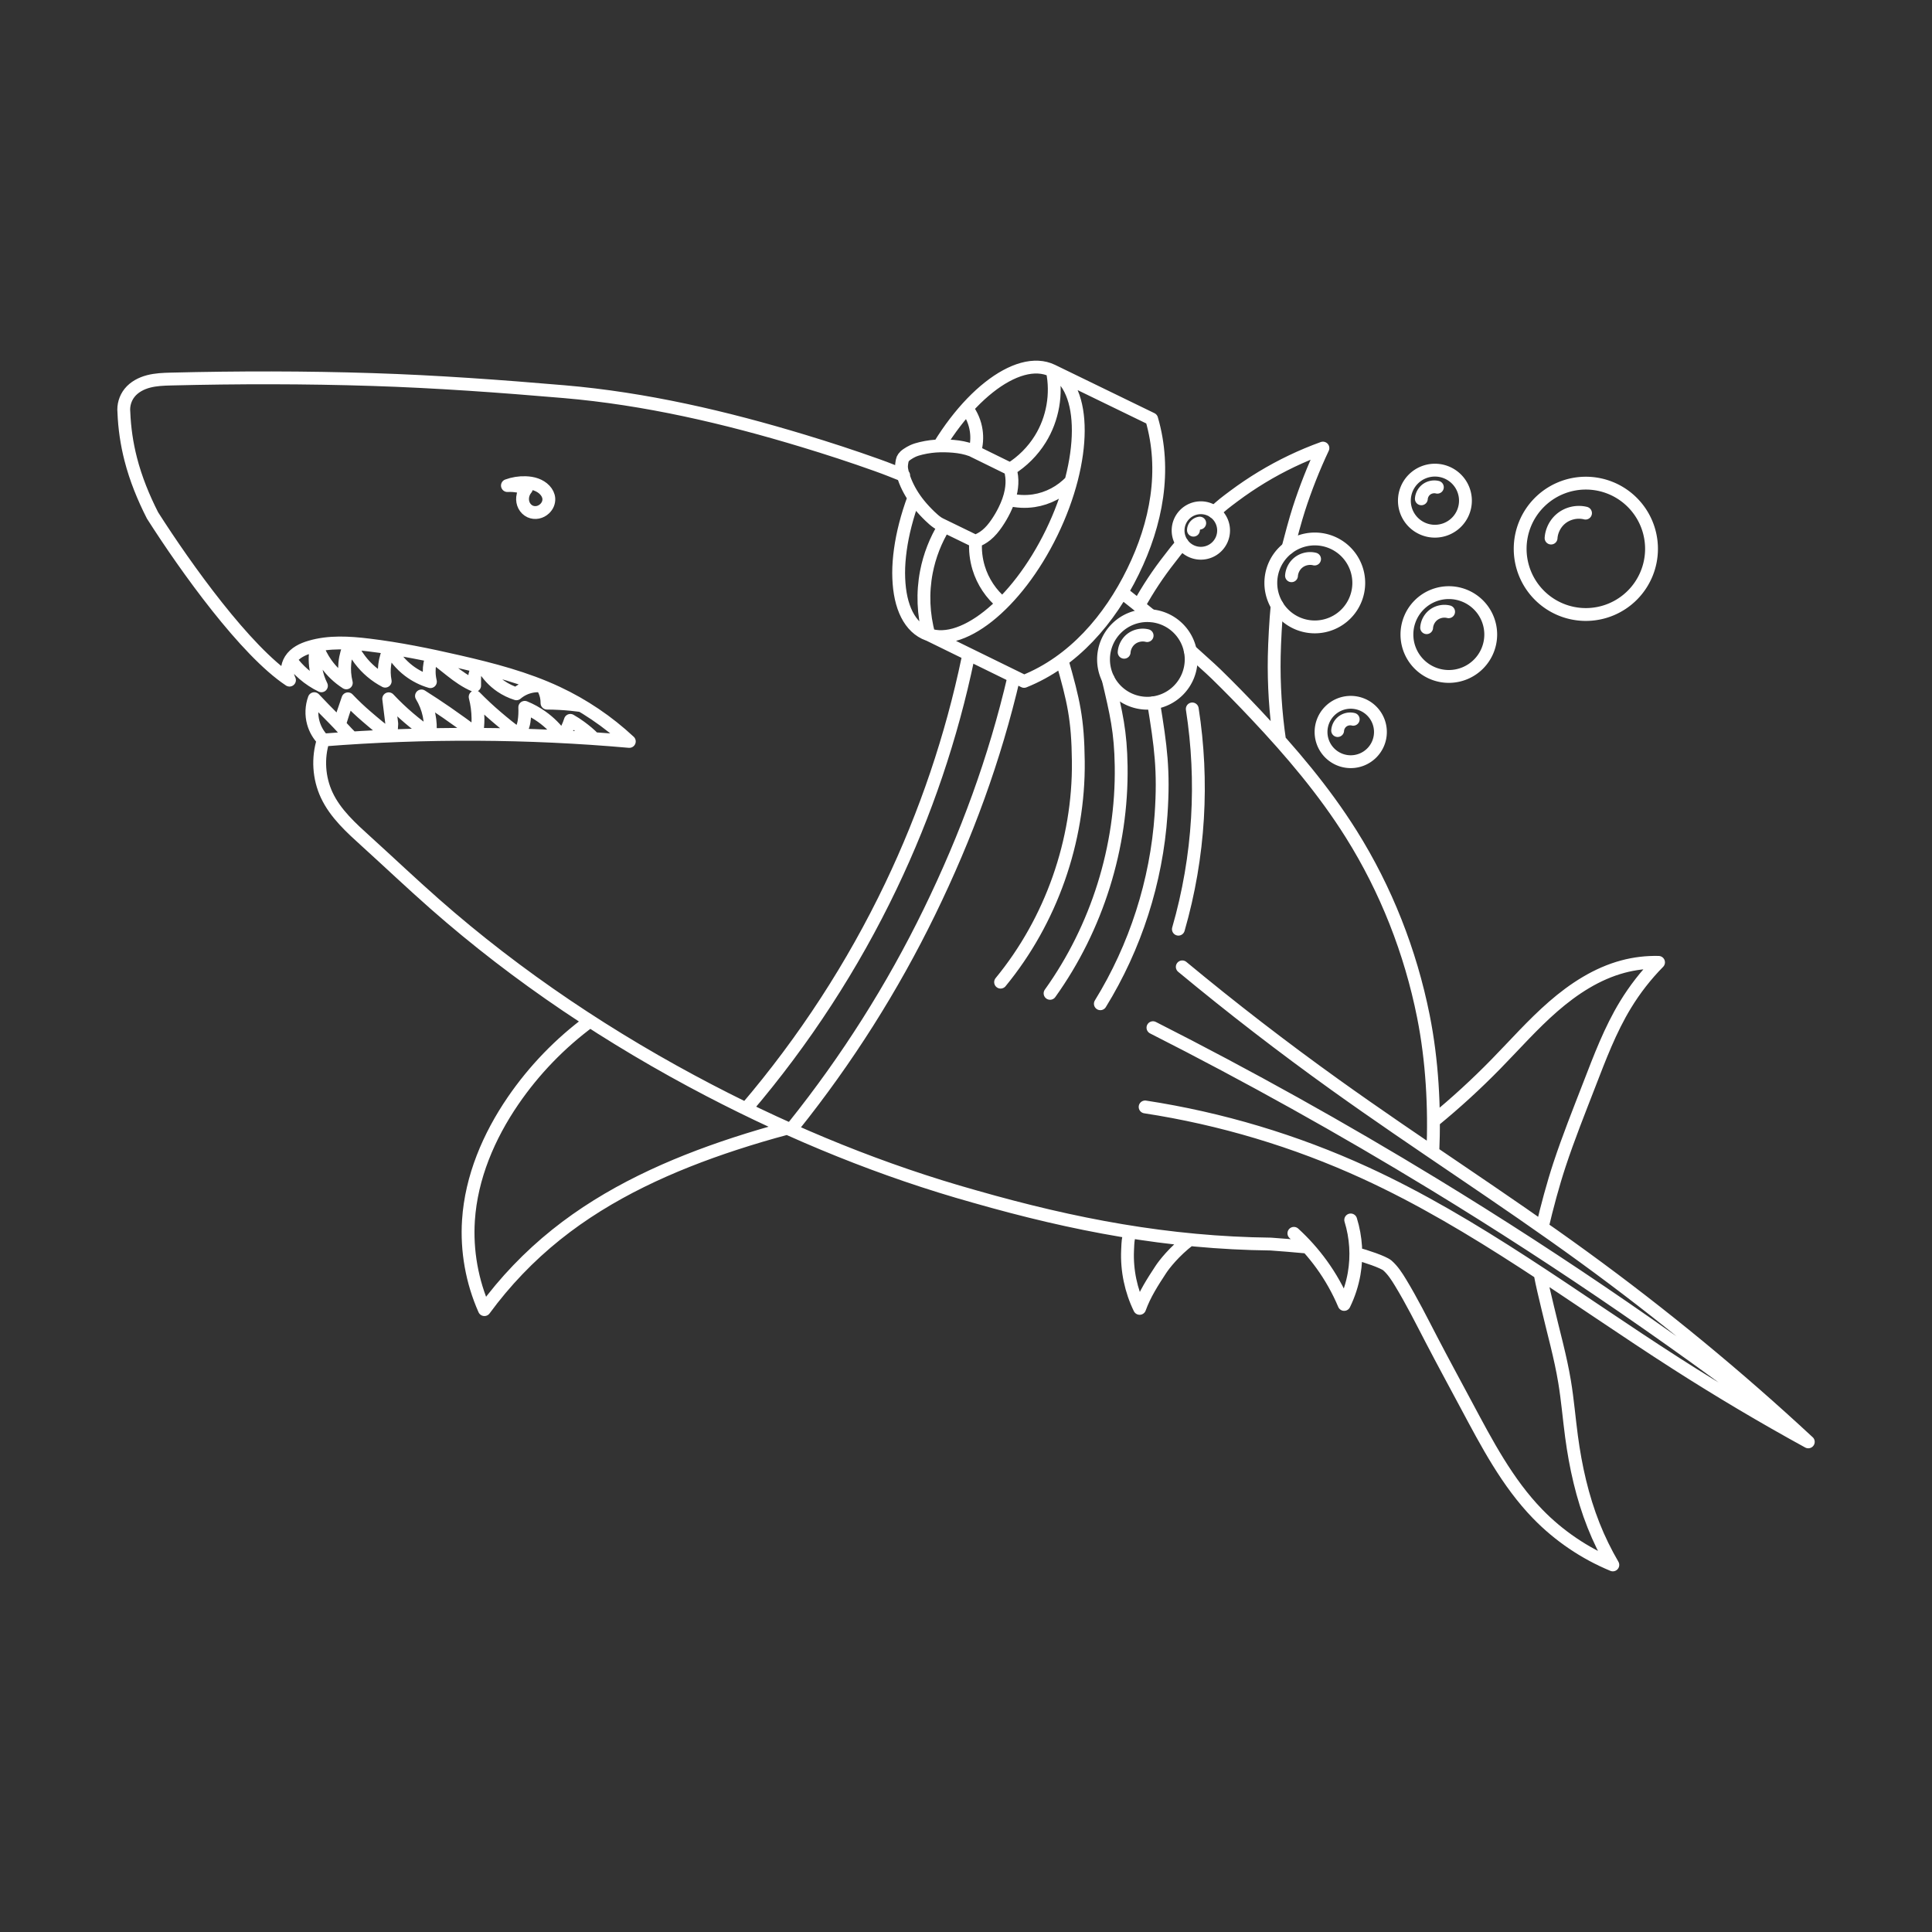 <?xml version="1.0" encoding="UTF-8" standalone="no"?>
<svg
   width="512"
   height="512"
   viewBox="0 0 135.467 135.467"
   version="1.1"
   id="svg8"
   inkscape:version="1.1.2 (b8e25be8, 2022-02-05)"
   sodipodi:docname="icon-white.svg"
   inkscape:export-filename="/Users/amitanbar-evan/DerpyDerp/Robotics/2021-MATE/SharkDesign.png"
   inkscape:export-xdpi="96"
   inkscape:export-ydpi="96"
   xmlns:inkscape="http://www.inkscape.org/namespaces/inkscape"
   xmlns:sodipodi="http://sodipodi.sourceforge.net/DTD/sodipodi-0.dtd"
   xmlns="http://www.w3.org/2000/svg"
   xmlns:svg="http://www.w3.org/2000/svg"
   xmlns:rdf="http://www.w3.org/1999/02/22-rdf-syntax-ns#"
   xmlns:cc="http://creativecommons.org/ns#"
   xmlns:dc="http://purl.org/dc/elements/1.1/">
  <rect x="0" y="0" width="135.467" height="135.467" fill="#333333" stroke="none"/>
  <defs
     id="defs2">
    <inkscape:path-effect
       lpeversion="1"
       is_visible="true"
       id="path-effect1715"
       effect="spiro" />
    <inkscape:path-effect
       lpeversion="1"
       is_visible="true"
       id="path-effect956"
       effect="spiro" />
    <inkscape:path-effect
       lpeversion="1"
       is_visible="true"
       id="path-effect128"
       effect="spiro" />
    <inkscape:path-effect
       lpeversion="1"
       is_visible="true"
       id="path-effect124"
       effect="spiro" />
    <inkscape:path-effect
       effect="spiro"
       id="path-effect1139"
       is_visible="true"
       lpeversion="1" />
    <inkscape:path-effect
       effect="spiro"
       id="path-effect1135"
       is_visible="true"
       lpeversion="1" />
    <inkscape:path-effect
       effect="spiro"
       id="path-effect1115"
       is_visible="true"
       lpeversion="1" />
    <inkscape:path-effect
       effect="spiro"
       id="path-effect982"
       is_visible="true"
       lpeversion="1" />
    <inkscape:path-effect
       effect="spiro"
       id="path-effect972"
       is_visible="true"
       lpeversion="1" />
    <inkscape:path-effect
       lpeversion="1"
       is_visible="true"
       id="path-effect1319"
       effect="spiro" />
    <inkscape:path-effect
       lpeversion="1"
       is_visible="true"
       id="path-effect1315"
       effect="spiro" />
    <inkscape:path-effect
       lpeversion="1"
       is_visible="true"
       id="path-effect1311"
       effect="spiro" />
    <inkscape:path-effect
       lpeversion="1"
       is_visible="true"
       id="path-effect1307"
       effect="spiro" />
    <inkscape:path-effect
       lpeversion="1"
       is_visible="true"
       id="path-effect1303"
       effect="spiro" />
    <inkscape:path-effect
       lpeversion="1"
       is_visible="true"
       id="path-effect1252"
       effect="spiro" />
    <inkscape:path-effect
       lpeversion="1"
       is_visible="true"
       id="path-effect1248"
       effect="spiro" />
    <inkscape:path-effect
       lpeversion="1"
       is_visible="true"
       id="path-effect1244"
       effect="spiro" />
    <inkscape:path-effect
       lpeversion="1"
       is_visible="true"
       id="path-effect1240"
       effect="spiro" />
    <inkscape:path-effect
       lpeversion="1"
       is_visible="true"
       id="path-effect1236"
       effect="spiro" />
    <inkscape:path-effect
       lpeversion="1"
       is_visible="true"
       id="path-effect1232"
       effect="spiro" />
    <inkscape:path-effect
       lpeversion="1"
       is_visible="true"
       id="path-effect1228"
       effect="spiro" />
    <inkscape:path-effect
       lpeversion="1"
       is_visible="true"
       id="path-effect1224"
       effect="spiro" />
    <inkscape:path-effect
       lpeversion="1"
       is_visible="true"
       id="path-effect1203"
       effect="spiro" />
    <inkscape:path-effect
       lpeversion="1"
       is_visible="true"
       id="path-effect1149"
       effect="spiro" />
    <inkscape:path-effect
       lpeversion="1"
       is_visible="true"
       id="path-effect1144"
       effect="spiro" />
    <inkscape:path-effect
       lpeversion="1"
       is_visible="true"
       id="path-effect1124"
       effect="spiro" />
    <inkscape:path-effect
       lpeversion="1"
       is_visible="true"
       id="path-effect1118"
       effect="spiro" />
    <inkscape:path-effect
       lpeversion="1"
       is_visible="true"
       id="path-effect1114"
       effect="spiro" />
    <inkscape:path-effect
       lpeversion="1"
       is_visible="true"
       id="path-effect1110"
       effect="spiro" />
    <inkscape:path-effect
       lpeversion="1"
       is_visible="true"
       id="path-effect1106"
       effect="spiro" />
    <inkscape:path-effect
       lpeversion="1"
       is_visible="true"
       id="path-effect1082"
       effect="spiro" />
    <inkscape:path-effect
       lpeversion="1"
       is_visible="true"
       id="path-effect951"
       effect="spiro" />
    <inkscape:path-effect
       lpeversion="1"
       is_visible="true"
       id="path-effect109"
       effect="spiro" />
    <inkscape:path-effect
       effect="spiro"
       id="path-effect1256"
       is_visible="true"
       lpeversion="1" />
    <inkscape:path-effect
       effect="spiro"
       id="path-effect1245"
       is_visible="true"
       lpeversion="1" />
    <inkscape:path-effect
       effect="spiro"
       id="path-effect1201"
       is_visible="true"
       lpeversion="1" />
    <inkscape:path-effect
       lpeversion="1"
       is_visible="true"
       id="path-effect1147"
       effect="spiro" />
    <inkscape:path-effect
       lpeversion="1"
       is_visible="true"
       id="path-effect1105"
       effect="spiro" />
    <inkscape:path-effect
       effect="spiro"
       id="path-effect1008"
       is_visible="true"
       lpeversion="1" />
    <inkscape:path-effect
       effect="spiro"
       id="path-effect931"
       is_visible="true"
       lpeversion="1" />
    <inkscape:path-effect
       effect="spiro"
       id="path-effect927"
       is_visible="true"
       lpeversion="1" />
    <inkscape:path-effect
       effect="spiro"
       id="path-effect923"
       is_visible="true"
       lpeversion="1" />
    <inkscape:path-effect
       effect="spiro"
       id="path-effect919"
       is_visible="true"
       lpeversion="1" />
    <inkscape:path-effect
       effect="spiro"
       id="path-effect915"
       is_visible="true"
       lpeversion="1" />
    <inkscape:path-effect
       effect="spiro"
       id="path-effect83"
       is_visible="true"
       lpeversion="1" />
    <inkscape:path-effect
       effect="spiro"
       id="path-effect79"
       is_visible="true"
       lpeversion="1" />
    <inkscape:path-effect
       effect="spiro"
       id="path-effect75"
       is_visible="true"
       lpeversion="1" />
    <inkscape:path-effect
       effect="spiro"
       id="path-effect70"
       is_visible="true"
       lpeversion="1" />
    <inkscape:path-effect
       effect="spiro"
       id="path-effect66"
       is_visible="true"
       lpeversion="1" />
    <inkscape:path-effect
       effect="spiro"
       id="path-effect62"
       is_visible="true"
       lpeversion="1" />
    <inkscape:path-effect
       effect="spiro"
       id="path-effect10"
       is_visible="true"
       lpeversion="0" />
    <inkscape:path-effect
       lpeversion="1"
       is_visible="true"
       id="path-effect337"
       effect="spiro" />
    <inkscape:path-effect
       lpeversion="1"
       is_visible="true"
       id="path-effect332"
       effect="spiro" />
    <inkscape:path-effect
       lpeversion="1"
       is_visible="true"
       id="path-effect328"
       effect="spiro" />
    <inkscape:path-effect
       lpeversion="1"
       is_visible="true"
       id="path-effect324"
       effect="spiro" />
    <inkscape:path-effect
       lpeversion="1"
       is_visible="true"
       id="path-effect320"
       effect="spiro" />
    <inkscape:path-effect
       lpeversion="1"
       is_visible="true"
       id="path-effect316"
       effect="spiro" />
    <inkscape:path-effect
       lpeversion="1"
       is_visible="true"
       id="path-effect312"
       effect="spiro" />
    <inkscape:path-effect
       lpeversion="1"
       is_visible="true"
       id="path-effect201"
       effect="spiro" />
    <inkscape:path-effect
       lpeversion="1"
       is_visible="true"
       id="path-effect196"
       effect="spiro" />
    <inkscape:path-effect
       lpeversion="1"
       is_visible="true"
       id="path-effect192"
       effect="spiro" />
    <inkscape:path-effect
       lpeversion="1"
       is_visible="true"
       id="path-effect188"
       effect="spiro" />
    <inkscape:path-effect
       lpeversion="1"
       is_visible="true"
       id="path-effect184"
       effect="spiro" />
    <inkscape:path-effect
       lpeversion="1"
       is_visible="true"
       id="path-effect180"
       effect="spiro" />
    <inkscape:path-effect
       lpeversion="1"
       is_visible="true"
       id="path-effect74"
       effect="spiro" />
    <inkscape:path-effect
       lpeversion="1"
       is_visible="true"
       id="path-effect65"
       effect="spiro" />
    <inkscape:path-effect
       lpeversion="1"
       is_visible="true"
       id="path-effect61"
       effect="spiro" />
    <inkscape:path-effect
       lpeversion="1"
       is_visible="true"
       id="path-effect53"
       effect="spiro" />
    <inkscape:path-effect
       lpeversion="1"
       is_visible="true"
       id="path-effect45"
       effect="spiro" />
    <inkscape:path-effect
       lpeversion="1"
       is_visible="true"
       id="path-effect22"
       effect="spiro" />
    <inkscape:path-effect
       effect="spiro"
       id="path-effect26"
       is_visible="true"
       lpeversion="1" />
  </defs>
  <sodipodi:namedview
     inkscape:object-nodes="false"
     inkscape:snap-intersection-paths="true"
     inkscape:snap-midpoints="true"
     inkscape:snap-nodes="true"
     inkscape:snap-smooth-nodes="true"
     inkscape:object-paths="true"
     id="base"
     pagecolor="#ffffff"
     bordercolor="#666666"
     borderopacity="1.0"
     inkscape:pageopacity="0.0"
     inkscape:pageshadow="2"
     inkscape:zoom="1.0779943"
     inkscape:cx="14.378555"
     inkscape:cy="368.27653"
     inkscape:document-units="px"
     inkscape:current-layer="layer3"
     inkscape:document-rotation="0"
     showgrid="false"
     inkscape:window-width="2560"
     inkscape:window-height="1266"
     inkscape:window-x="0"
     inkscape:window-y="25"
     inkscape:window-maximized="1"
     units="px"
     inkscape:pagecheckerboard="0" />
  <g
     style="display:inline;opacity:1"
     inkscape:label="Main Shark + Thruster"
     id="layer3"
     inkscape:groupmode="layer">
    <g
       id="g972"
       transform="translate(8.202,25.264)"
       style="stroke-width:0.9;stroke-miterlimit:4;stroke-dasharray:none;stroke:#ffffff;stroke-opacity:1;fill:none">
      <path
         id="path970"
         style="fill:none;stroke:#ffffff;stroke-width:0.9;stroke-linecap:round;stroke-linejoin:round;stroke-miterlimit:4;stroke-dasharray:none;stroke-opacity:1"
         d="m 62.534,9.76 c 0.57,0.144 1.168,0.173 1.749,0.087 0.993,-0.148 1.93,-0.642 2.613,-1.377 M 60.14,6.407 C 60.283,5.932 60.32,5.427 60.249,4.937 60.167,4.368 59.938,3.821 59.591,3.362 m 3.04,4.268 C 63.484,7.102 64.213,6.373 64.742,5.519 65.618,4.107 65.926,2.353 65.583,0.726 M 58.006,11.627 c -0.605,0.984 -1.031,2.078 -1.251,3.212 -0.282,1.455 -0.221,2.976 0.176,4.404 m 3.278,-6.564 c -0.046,0.629 0.025,1.266 0.207,1.869 0.294,0.976 0.885,1.86 1.673,2.506 m 0.541,-9.421 c 0.051,0.169 0.084,0.342 0.105,0.517 0.04,0.335 0.017,0.677 -0.043,1.009 -0.086,0.465 -0.254,0.912 -0.462,1.336 -0.158,0.324 -0.341,0.636 -0.545,0.933 -0.209,0.305 -0.445,0.596 -0.733,0.829 -0.229,0.185 -0.489,0.331 -0.766,0.431 L 57.724,11.49 c -0.06,-0.029 -0.118,-0.061 -0.172,-0.098 -0.2,-0.134 -0.379,-0.296 -0.552,-0.463 -0.269,-0.259 -0.525,-0.532 -0.76,-0.823 C 55.84,9.61 55.504,9.06 55.268,8.468 55.192,8.279 55.127,8.086 55.076,7.889 c -0.041,-0.155 -0.07,-0.314 -0.068,-0.473 0.007,-0.097 0.015,-0.193 0.034,-0.289 0.015,-0.066 0.023,-0.134 0.049,-0.197 0.039,-0.082 0.091,-0.159 0.159,-0.221 0.051,-0.047 0.109,-0.088 0.166,-0.127 0.123,-0.083 0.251,-0.159 0.386,-0.221 0.186,-0.085 0.385,-0.142 0.584,-0.189 0.227,-0.054 0.457,-0.096 0.689,-0.125 0.416,-0.051 0.837,-0.059 1.255,-0.038 0.432,0.021 0.865,0.072 1.281,0.189 0.108,0.03 0.214,0.065 0.319,0.103 l 2.703,1.328 z m -5.791,11.566 6.765,3.315 c 3.461,-1.388 5.999,-4.349 7.636,-7.7 1.651,-3.367 2.362,-7.103 1.309,-10.702 L 65.58,0.725 M 57.668,5.959 c 0.35,-0.57 0.718,-1.105 1.098,-1.601 0.38,-0.496 0.771,-0.952 1.168,-1.364 0.397,-0.412 0.8,-0.78 1.203,-1.098 0.403,-0.319 0.805,-0.588 1.202,-0.804 0.397,-0.216 0.787,-0.378 1.165,-0.482 0.378,-0.104 0.744,-0.149 1.092,-0.132 0.348,0.018 0.678,0.099 0.984,0.247 2.448,1.19 2.43,6.273 -0.039,11.354 -2.469,5.081 -6.456,8.235 -8.904,7.045 -0.306,-0.149 -0.574,-0.358 -0.802,-0.621 -0.229,-0.263 -0.419,-0.579 -0.571,-0.94 -0.152,-0.362 -0.266,-0.769 -0.341,-1.214 -0.075,-0.445 -0.112,-0.928 -0.114,-1.442 0,-0.514 0.042,-1.058 0.12,-1.625 0.078,-0.567 0.195,-1.156 0.351,-1.761 0.156,-0.605 0.349,-1.225 0.581,-1.852 M 71.644,17.197 c 0.632,-1.15 1.359,-2.247 2.169,-3.278 0.405,-0.516 0.434,-0.589 0.88,-1.07 m 2.247,-2.204 c 0.584,-0.534 0.739,-0.648 1.373,-1.122 0.634,-0.474 1.291,-0.916 1.968,-1.326 1.354,-0.819 2.788,-1.505 4.277,-2.042 -0.653,1.387 -1.217,2.815 -1.688,4.274 -0.235,0.729 -0.578,1.996 -0.766,2.739 m -0.756,4.034 c -0.099,0.981 -0.184,2.574 -0.203,3.559 -0.037,1.971 0.088,3.945 0.375,5.895 M 14.464,26.624 c -0.329,-0.335 -0.572,-0.755 -0.697,-1.207 -0.153,-0.552 -0.13,-1.152 0.066,-1.691 m 15.961,-0.886 c 0.145,0.215 0.25,0.457 0.307,0.709 0.036,0.16 0.053,0.325 0.051,0.489 0.292,0.002 0.583,0.01 0.874,0.026 0.518,0.027 1.034,0.077 1.548,0.147 m -20.406,-3.217 c 0.265,0.373 0.576,0.713 0.922,1.012 0.377,0.325 0.797,0.601 1.246,0.817 -0.19,-0.38 -0.321,-0.788 -0.389,-1.207 -0.088,-0.542 -0.068,-1.101 0.057,-1.635 0.158,0.458 0.382,0.894 0.663,1.29 0.379,0.534 0.862,0.994 1.414,1.346 -0.114,-0.455 -0.149,-0.93 -0.102,-1.397 0.047,-0.478 0.181,-0.948 0.391,-1.38 0.172,0.412 0.396,0.802 0.666,1.158 0.471,0.622 1.081,1.138 1.772,1.5 -0.072,-0.381 -0.084,-0.774 -0.034,-1.159 0.052,-0.407 0.174,-0.806 0.357,-1.173 0.315,0.624 0.774,1.175 1.33,1.599 0.453,0.346 0.97,0.607 1.517,0.767 -0.054,-0.223 -0.083,-0.452 -0.085,-0.682 -0.007,-0.387 0.067,-0.774 0.209,-1.134 l 1.324,1.049 c 0.512,0.405 1.051,0.786 1.653,1.039 v -0.46 c 0,-0.096 0,-0.193 0.017,-0.288 0.017,-0.095 0.05,-0.188 0.103,-0.268 0.053,-0.08 0.127,-0.147 0.213,-0.191 0.086,-0.043 0.184,-0.063 0.28,-0.054 0.306,0.52 0.728,0.972 1.227,1.312 0.335,0.229 0.704,0.407 1.09,0.528 0.15,-0.128 0.317,-0.237 0.494,-0.324 0.398,-0.194 0.851,-0.271 1.291,-0.22 m -14.192,2.694 c 0.084,-0.276 0.171,-0.551 0.26,-0.824 0.106,-0.326 0.217,-0.65 0.332,-0.973 0.416,0.439 0.856,0.856 1.316,1.249 0.546,0.467 1.107,0.955 1.707,1.351 l 0.052,-0.855 -0.216,-1.748 c 0.446,0.475 0.919,0.926 1.415,1.349 0.473,0.404 0.968,0.782 1.482,1.133 0.047,-0.444 0.025,-0.896 -0.066,-1.333 -0.1,-0.475 -0.281,-0.934 -0.533,-1.349 0.596,0.377 1.184,0.765 1.765,1.165 0.713,0.492 1.415,1 2.104,1.526 0.064,-0.366 0.096,-0.738 0.094,-1.11 -0.007,-0.511 -0.071,-1.021 -0.2,-1.515 0.478,0.489 0.978,0.956 1.498,1.399 0.54,0.46 1.038,0.87 1.619,1.276 0.114,-0.313 0.262,-0.614 0.312,-0.943 0.05,-0.33 0.066,-0.665 0.05,-0.999 0.417,0.17 0.815,0.388 1.182,0.649 0.551,0.392 1.02,0.854 1.404,1.409 0.147,-0.194 0.287,-0.375 0.394,-0.594 0.086,-0.177 0.159,-0.361 0.217,-0.549 0.247,0.141 0.486,0.297 0.716,0.466 0.339,0.25 0.655,0.51 0.947,0.813 M 13.833,23.726 c 0.46,0.487 0.926,0.967 1.399,1.44 0.428,0.428 0.817,0.897 1.255,1.314 m 19.437,0.243 c -3.56,-0.315 -7.132,-0.481 -10.706,-0.498 -3.588,-0.017 -7.177,0.116 -10.754,0.399 v 0 m -2.368,-4.199 c -0.111,-0.223 -0.164,-0.476 -0.152,-0.725 0.012,-0.249 0.09,-0.495 0.223,-0.706 0.15,-0.238 0.366,-0.429 0.607,-0.573 0.241,-0.145 0.506,-0.245 0.776,-0.324 1.32,-0.391 2.732,-0.302 4.099,-0.137 2.116,0.256 4.208,0.684 6.285,1.161 2.367,0.543 4.735,1.156 6.934,2.186 1.849,0.866 3.562,2.023 5.055,3.416 M 92.265,55.549 C 92.403,52.401 92.219,49.078 91.601,45.989 90.698,41.472 88.988,37.114 86.539,33.213 84.642,30.19 82.317,27.456 79.87,24.857 78.957,23.887 78.025,22.933 77.071,22.002 76.594,21.536 75.742,20.798 75.254,20.344 M 72.509,17.912 C 71.845,17.37 70.983,16.673 70.457,16.266 M 55.163,8.072 C 54.324,7.743 54.123,7.647 53.273,7.343 51.573,6.735 49.856,6.175 48.132,5.653 42.652,3.992 37.043,2.685 31.338,2.198 26.879,1.817 22.393,1.491 17.92,1.348 13.204,1.196 8.494,1.197 3.778,1.314 3.253,1.327 2.723,1.348 2.214,1.48 1.706,1.613 1.214,1.868 0.885,2.278 0.581,2.658 0.433,3.16 0.484,3.644 0.527,4.755 0.689,5.862 0.966,6.938 1.317,8.304 1.852,9.619 2.492,10.876 4.847,14.572 9.019,20.384 12.096,22.425 m 70.426,38.789 c 0.719,0.656 1.371,1.387 1.942,2.175 0.632,0.873 1.164,1.818 1.583,2.811 0.332,-0.678 0.567,-1.403 0.698,-2.147 0.22,-1.255 0.137,-2.561 -0.239,-3.778 M 75.397,24.445 c 0.395,2.531 0.518,5.104 0.365,7.661 -0.157,2.633 -0.607,5.248 -1.338,7.782 M 72.685,24.014 c 0.502,3.059 0.736,4.749 0.523,7.849 -0.321,4.675 -1.796,9.266 -4.256,13.254 m 0.547,-22.769 c 0.57,2.413 0.876,3.684 0.912,6.11 0.084,5.658 -1.69,11.329 -4.985,15.929 m 0.836,-23.36 c 0.814,2.853 1.113,4.116 1.145,7.098 0.06,5.582 -1.905,11.164 -5.45,15.477 m 9.043,17.508 c -0.114,0.741 -0.106,0.523 -0.14,1.303 -0.06,1.396 0.233,2.807 0.846,4.063 0.359,-0.994 0.906,-1.838 1.485,-2.722 0.22,-0.337 0.933,-1.268 2.026,-2.098 M 33.17,46.332 c -2.093,1.541 -3.925,3.437 -5.394,5.581 -1.707,2.492 -2.935,5.374 -3.131,8.388 -0.139,2.137 0.248,4.306 1.118,6.263 1.437,-1.963 3.134,-3.735 5.033,-5.256 3.676,-2.946 8.049,-4.91 12.526,-6.375 1.215,-0.397 2.441,-0.76 3.677,-1.088 m 25.641,-7.051 c 6.704,3.4 13.276,7.063 19.695,10.976 9.075,5.533 17.845,11.567 26.256,18.066 M 74.696,42.53 c 3.474,2.88 7.049,5.638 10.717,8.267 5.753,4.124 11.73,7.93 17.453,12.095 5.492,3.997 10.745,8.322 15.722,12.944 -3.14,-1.721 -6.221,-3.549 -9.237,-5.48 C 102.153,65.748 95.282,60.532 87.512,56.97 82.618,54.727 77.412,53.168 72.091,52.352 m 27.841,8.446 c 0.332,-1.421 0.76,-3.019 1.218,-4.405 0.623,-1.883 1.36,-3.727 2.076,-5.577 0.746,-1.926 1.476,-3.873 2.551,-5.636 0.654,-1.073 1.432,-2.071 2.314,-2.966 -0.839,-0.02 -1.681,0.08 -2.492,0.297 -1.83,0.488 -3.461,1.554 -4.89,2.797 -1.429,1.243 -2.684,2.671 -4.009,4.025 -1.372,1.404 -2.822,2.732 -4.34,3.976 M 14.464,26.624 c -0.404,1.255 -0.316,2.662 0.241,3.857 0.615,1.318 1.735,2.317 2.812,3.294 1.591,1.443 3.149,2.922 4.761,4.341 5.841,5.143 12.366,9.487 19.268,13.083 5.932,3.09 12.156,5.636 18.598,7.437 6.952,1.989 13.574,3.249 20.762,3.331 0.462,0.025 1.816,0.144 2.578,0.213 m 3.38,0.447 c 0.677,0.179 1.925,0.594 2.217,0.842 0.376,0.332 0.654,0.76 0.914,1.189 0.792,1.303 1.474,2.668 2.178,4.021 0.796,1.53 1.62,3.045 2.433,4.565 1.442,2.696 2.879,5.452 5.009,7.646 1.489,1.534 3.295,2.758 5.271,3.574 -0.519,-0.888 -0.971,-1.814 -1.35,-2.77 -0.79,-1.993 -1.262,-4.102 -1.546,-6.227 -0.171,-1.28 -0.275,-2.568 -0.486,-3.842 -0.29,-1.756 -0.781,-3.472 -1.187,-5.206 -0.198,-0.846 -0.379,-1.552 -0.537,-2.406 M 27.377,8.782 c 0.406,-0.148 0.84,-0.217 1.272,-0.203 0.249,0.008 0.498,0.044 0.732,0.127 0.234,0.083 0.454,0.214 0.623,0.397 0.15,0.162 0.26,0.368 0.276,0.588 0.01,0.133 -0.015,0.268 -0.066,0.391 -0.052,0.123 -0.132,0.233 -0.229,0.325 -0.133,0.125 -0.3,0.214 -0.479,0.25 -0.179,0.036 -0.369,0.016 -0.536,-0.059 -0.18,-0.082 -0.329,-0.229 -0.42,-0.405 -0.092,-0.176 -0.126,-0.379 -0.107,-0.576 0.022,-0.227 0.115,-0.447 0.263,-0.62 -0.182,-0.072 -0.371,-0.126 -0.564,-0.163 -0.251,-0.048 -0.509,-0.065 -0.764,-0.051 z"
         sodipodi:nodetypes="csccscccccsccsccccccccccsccccccccccccccccccccccccccsccccccccccccsccsscsccsccscccccccccccccccccccccccscsccscsccccccccccccccscccscccscsccccscccscccsccsccccccsscccccsssccccccccscccccccccccccccccccccccccsccsccscccsccssccscsccsscsccccccccscccssccssccsccccccscc" />
      <path
         d="m 100.555,12.463 c 0.036,-0.508 0.281,-0.999 0.666,-1.332 0.471,-0.408 1.145,-0.568 1.749,-0.416 m 4.628,2.503 a 4.605,4.605 0 0 1 -4.605,4.605 4.605,4.605 0 0 1 -4.605,-4.605 4.605,4.605 0 0 1 4.605,-4.605 4.605,4.605 0 0 1 4.605,4.605 z"
         style="display:inline;fill:none;fill-opacity:1;stroke:#ffffff;stroke-width:0.9;stroke-linecap:round;stroke-linejoin:round;stroke-miterlimit:4;stroke-dasharray:none;stroke-opacity:1"
         id="path980-5" />
      <path
         d="m 91.83,18.747 c 0.023,-0.324 0.179,-0.637 0.425,-0.85 0.3,-0.26 0.73,-0.363 1.116,-0.266 m 2.953,1.597 a 2.938,2.938 0 0 1 -2.938,2.938 2.938,2.938 0 0 1 -2.938,-2.938 2.938,2.938 0 0 1 2.938,-2.938 2.938,2.938 0 0 1 2.938,2.938 z"
         style="display:inline;fill:none;fill-opacity:1;stroke:#ffffff;stroke-width:0.9;stroke-linecap:round;stroke-linejoin:round;stroke-miterlimit:4;stroke-dasharray:none;stroke-opacity:1"
         id="path1080-4" />
      <path
         id="path980-83-5"
         style="display:inline;fill:none;fill-opacity:1;stroke:#ffffff;stroke-width:0.9;stroke-linecap:round;stroke-linejoin:round;stroke-miterlimit:4;stroke-dasharray:none;stroke-opacity:1"
         d="m 85.59,25.961 c 0.016,-0.23 0.127,-0.452 0.301,-0.603 0.213,-0.185 0.518,-0.257 0.791,-0.188 m 1.908,0.892 a 2.082,2.082 0 0 1 -2.082,2.082 2.082,2.082 0 0 1 -2.082,-2.082 2.082,2.082 0 0 1 2.082,-2.082 2.082,2.082 0 0 1 2.082,2.082 z" />
      <path
         id="path980-2-9"
         style="display:inline;fill:none;fill-opacity:1;stroke:#ffffff;stroke-width:0.9;stroke-linecap:round;stroke-linejoin:round;stroke-miterlimit:4;stroke-dasharray:none;stroke-opacity:1"
         d="m 70.62,20.47 c 0.024,-0.339 0.188,-0.666 0.444,-0.889 0.314,-0.272 0.764,-0.379 1.167,-0.278 m 3.088,1.67 a 3.072,3.072 0 0 1 -3.072,3.072 3.072,3.072 0 0 1 -3.072,-3.072 3.072,3.072 0 0 1 3.072,-3.072 3.072,3.072 0 0 1 3.072,3.072 z" />
      <path
         id="path980-7-5"
         style="display:inline;fill:none;fill-opacity:1;stroke:#ffffff;stroke-width:0.9;stroke-linecap:round;stroke-linejoin:round;stroke-miterlimit:4;stroke-dasharray:none;stroke-opacity:1"
         d="m 82.355,15.105 c 0.024,-0.34 0.188,-0.669 0.446,-0.892 0.315,-0.273 0.766,-0.381 1.171,-0.279 m 3.099,1.676 a 3.083,3.083 0 0 1 -3.083,3.083 3.083,3.083 0 0 1 -3.083,-3.083 3.083,3.083 0 0 1 3.083,-3.083 3.083,3.083 0 0 1 3.083,3.083 z" />
      <path
         id="path980-1-9"
         style="display:inline;fill:none;fill-opacity:1;stroke:#ffffff;stroke-width:0.9;stroke-linecap:round;stroke-linejoin:round;stroke-miterlimit:4;stroke-dasharray:none;stroke-opacity:1"
         d="m 91.459,9.711 c 0.017,-0.236 0.131,-0.464 0.31,-0.619 0.219,-0.19 0.532,-0.264 0.813,-0.194 m 1.969,0.944 a 2.141,2.141 0 0 1 -2.14,2.141 2.141,2.141 0 0 1 -2.141,-2.141 2.141,2.141 0 0 1 2.141,-2.141 2.141,2.141 0 0 1 2.14,2.141 z" />
      <path
         id="path1112-1"
         style="display:inline;fill:none;fill-opacity:1;stroke:#ffffff;stroke-width:0.9;stroke-linecap:round;stroke-linejoin:round;stroke-miterlimit:4;stroke-dasharray:none;stroke-opacity:1"
         d="m 75.48,11.911 c 0,-0.119 0.049,-0.236 0.127,-0.326 0.08,-0.091 0.192,-0.152 0.312,-0.17 m 1.674,0.518 a 1.595,1.595 0 0 1 -1.595,1.595 1.595,1.595 0 0 1 -1.595,-1.595 1.595,1.595 0 0 1 1.595,-1.595 1.595,1.595 0 0 1 1.595,1.595 z" />
      <path
         style="display:inline;opacity:1;fill:none;stroke:#ffffff;stroke-width:0.9;stroke-linecap:round;stroke-linejoin:round;stroke-miterlimit:4;stroke-dasharray:none;stroke-opacity:1"
         d="M 59.669,20.897 C 58.521,26.4 56.703,31.774 54.265,36.871 51.597,42.452 48.185,47.699 44.141,52.443"
         id="path1788" />
      <path
         style="display:inline;opacity:1;fill:none;stroke:#ffffff;stroke-width:0.9;stroke-linecap:round;stroke-linejoin:round;stroke-miterlimit:4;stroke-dasharray:none;stroke-opacity:1"
         d="m 62.89,22.201 c -1.338,5.741 -3.327,11.149 -5.922,16.474 -2.589,5.314 -5.78,10.354 -9.497,14.999"
         id="path1786" />
    </g>
  </g>
  <g
     style="display:inline"
     inkscape:groupmode="layer"
     id="layer4"
     inkscape:label="Bubbles" />
  <g
     style="display:inline"
     inkscape:groupmode="layer"
     id="layer6"
     inkscape:label="Harness Strap" />
</svg>
